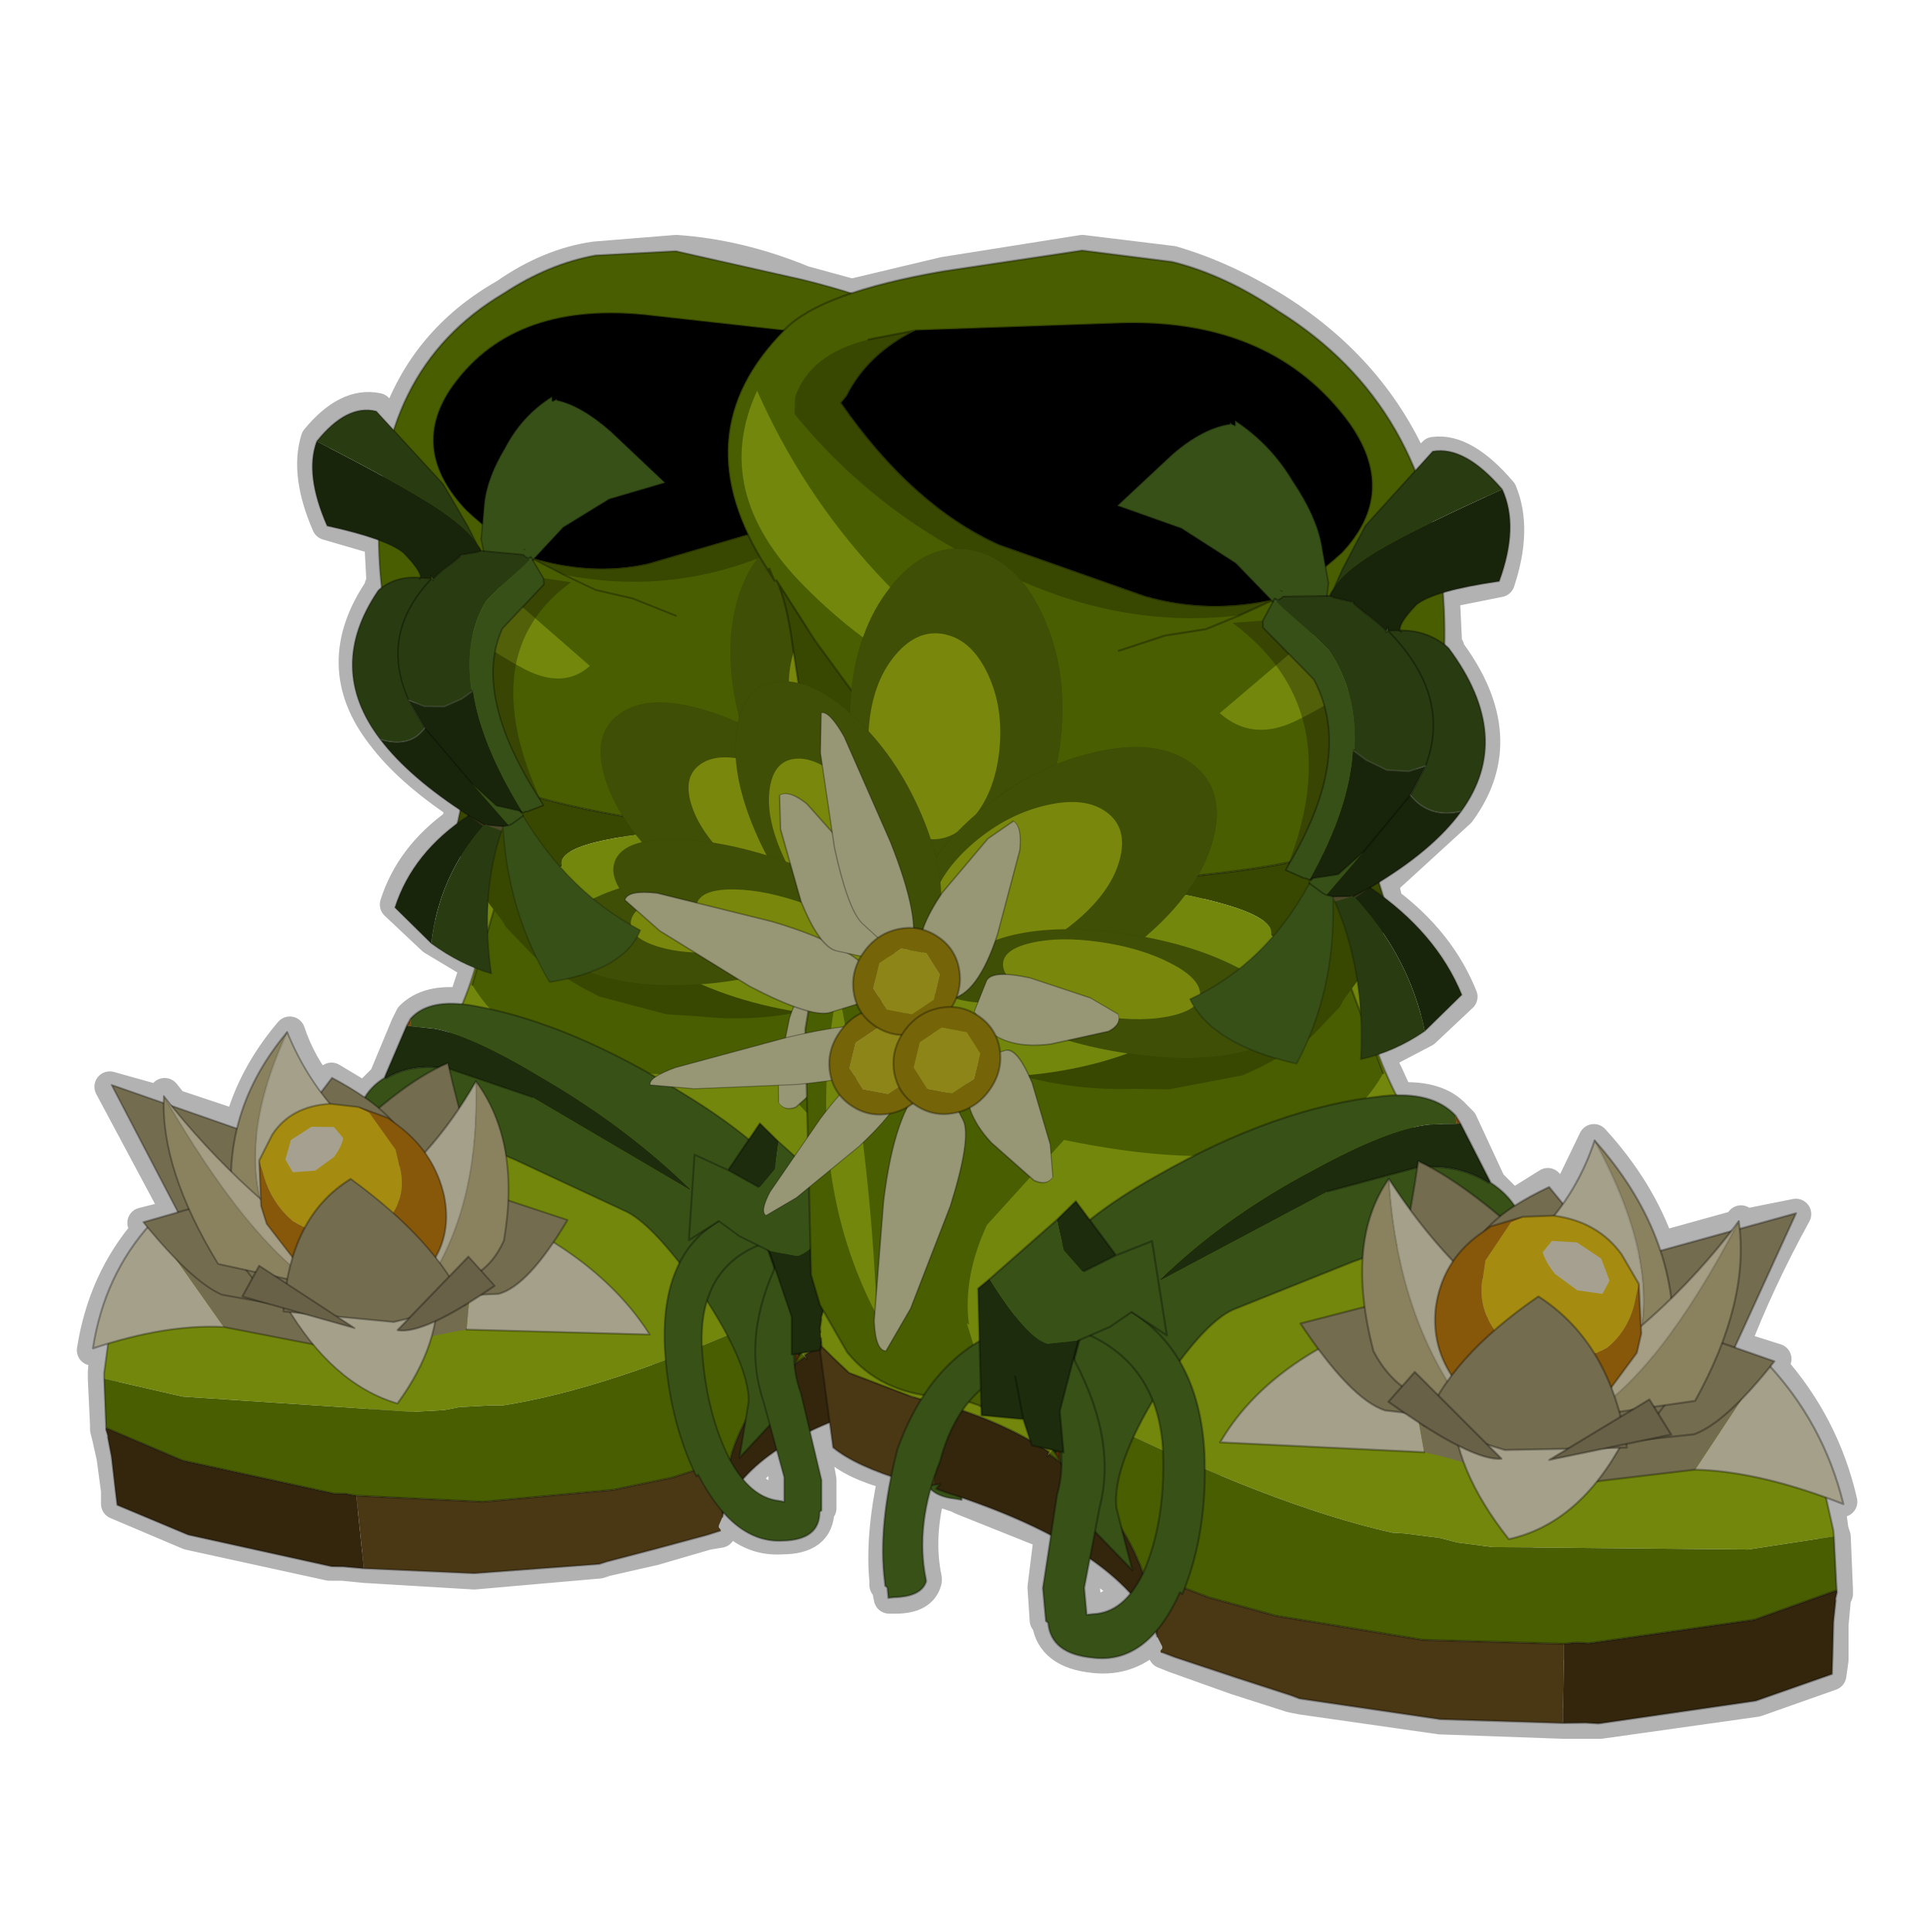 <?xml version="1.0" encoding="UTF-8" standalone="no"?>
<svg xmlns:xlink="http://www.w3.org/1999/xlink" height="440.0px" width="440.0px" xmlns="http://www.w3.org/2000/svg">
  <g transform="matrix(10.0, 0.0, 0.0, 10.0, 0.0, 0.0)">
    <use height="44.0" transform="matrix(1.0, 0.0, 0.0, 1.0, 0.0, 0.0)" width="44.0" xlink:href="#shape0"/>
    <use height="36.7" transform="matrix(0.851, 0.154, 0.0, 0.856, 2.116, 3.274)" width="28.6" xlink:href="#sprite0"/>
    <use height="36.7" transform="matrix(-0.935, 0.098, 0.086, 0.94, 39.226, 4.128)" width="28.6" xlink:href="#sprite0"/>
  </g>
  <defs>
    <g id="shape0" transform="matrix(1.0, 0.0, 0.0, 1.0, 0.0, 0.0)">
      <path d="M44.0 44.0 L0.0 44.0 0.0 0.0 44.0 0.0 44.0 44.0" fill="#43adca" fill-opacity="0.0" fill-rule="evenodd" stroke="none"/>
      <path d="M9.0 9.7 L10.1 11.0 10.35 11.35 10.65 11.9 10.85 12.3 10.9 12.4 11.0 12.5 10.95 12.25 11.0 11.95 10.65 11.6 Q9.35 10.25 10.25 8.9 11.6 6.85 14.65 7.15 L18.05 7.4 Q18.5 7.0 19.4 6.7 L18.3 6.4 Q16.85 5.8 15.4 5.7 L13.55 5.85 Q12.5 6.0 11.5 6.7 9.65 7.75 9.0 9.7 L8.6 9.3 Q7.9 9.15 7.2 10.0 6.95 10.8 7.45 11.95 L8.65 12.3 9.2 12.6 9.6 13.1 9.8 13.15 9.85 13.15 10.25 12.8 10.45 12.6 10.5 12.6 10.9 12.5 11.0 12.5 11.9 12.6 11.95 12.6 12.0 12.65 12.05 12.65 12.1 12.65 12.15 12.7 12.85 11.95 Q13.35 11.55 13.9 11.3 L15.2 10.95 13.95 9.75 Q13.25 9.2 12.65 9.05 L12.6 9.1 12.6 9.0 Q11.9 9.4 11.5 10.1 L11.0 11.4 11.0 11.95 M25.45 14.85 L26.55 14.5 27.4 14.3 28.2 14.0 28.95 13.7 26.05 13.6 22.7 12.35 Q21.55 11.85 20.5 10.8 L19.95 10.25 19.1 9.2 19.25 9.0 19.85 8.25 20.15 7.95 Q20.4 7.7 20.8 7.5 L19.75 7.8 19.45 7.75 18.95 7.6 18.05 7.4 M19.4 6.7 L21.5 6.2 24.65 5.7 26.7 5.95 Q27.9 6.3 29.1 7.05 31.3 8.45 32.25 10.7 L32.65 10.3 Q33.35 10.2 34.2 11.2 34.55 12.05 34.15 13.25 L32.9 13.5 32.9 13.65 32.95 14.7 33.0 14.75 33.0 14.8 Q34.5 16.8 33.25 18.5 L31.5 20.1 31.6 20.55 Q32.8 21.45 33.3 22.7 L32.45 23.5 31.4 24.05 31.6 24.45 31.85 25.0 Q32.75 24.95 33.15 25.4 L33.3 25.55 33.95 26.95 34.45 27.45 35.25 26.95 35.6 27.4 36.3 25.95 Q37.35 27.1 37.8 28.4 L39.6 27.9 39.65 27.8 39.65 27.9 40.9 27.65 Q40.05 29.2 39.5 30.65 L40.45 30.95 40.35 31.1 Q41.55 32.45 41.95 34.2 L41.65 34.1 41.75 34.85 41.8 35.0 41.85 36.2 41.85 36.25 41.85 36.3 41.8 36.4 41.8 36.45 41.75 37.0 41.75 37.8 41.7 38.15 40.0 38.75 36.45 39.25 36.4 39.25 36.1 39.25 35.6 39.25 32.8 39.15 29.65 38.7 29.4 38.65 28.15 38.25 26.75 37.75 26.5 37.65 M20.8 7.5 L25.55 7.35 Q29.0 7.35 30.7 9.7 31.85 11.25 30.5 12.6 L30.2 12.9 30.25 13.3 30.25 13.55 30.3 13.55 30.35 13.5 30.35 13.45 30.45 13.3 30.6 13.0 30.85 12.4 31.1 12.0 32.25 10.7 M28.0 9.65 L28.05 9.65 28.0 9.6 28.0 9.65 Q27.4 9.75 26.7 10.35 L25.45 11.55 26.95 12.05 28.1 12.85 28.95 13.7 29.0 13.75 29.05 13.65 29.1 13.7 29.15 13.65 29.25 13.65 30.25 13.55 M30.2 12.9 L30.1 12.4 Q30.0 11.8 29.5 10.95 28.9 10.1 28.1 9.6 L28.1 9.7 28.05 9.65 M39.65 27.8 L39.6 27.9 38.2 30.2 38.2 30.25 37.85 30.7 37.7 30.9 36.8 31.8 36.95 32.35 37.6 31.85 37.9 32.4 38.65 31.9 39.05 31.2 39.3 30.55 Q39.8 29.1 39.65 27.9 M37.9 32.4 L38.05 32.7 37.95 32.75 38.55 32.65 39.65 31.85 39.9 31.6 40.35 31.1 M39.5 30.65 L39.3 30.55 M36.3 25.95 Q37.1 27.35 37.35 28.55 L37.45 30.15 38.15 29.55 37.8 28.4 M37.4 30.35 L37.45 30.2 37.35 29.25 36.95 28.55 Q36.4 27.8 35.4 27.65 L34.7 27.7 33.95 27.9 33.85 28.0 33.65 28.15 33.1 28.7 32.7 29.75 Q32.6 30.55 33.1 31.3 L34.1 30.3 35.0 29.55 36.3 30.8 36.75 31.7 37.3 30.8 37.4 30.35 M37.45 30.2 L37.45 30.15 M37.95 32.75 L36.85 33.1 36.45 33.7 38.55 33.45 Q39.95 33.45 41.65 34.1 M38.15 29.55 L39.6 27.9 M32.4 33.05 L27.8 32.8 Q28.5 31.55 30.0 30.7 L29.6 30.15 31.1 29.75 31.05 28.7 30.85 28.75 28.1 29.85 Q27.6 30.05 26.9 31.0 27.4 31.85 27.45 33.1 L27.45 33.5 Q27.45 35.0 27.0 36.2 L27.55 36.4 28.8 36.75 29.05 36.8 32.4 37.35 35.65 37.45 35.9 37.4 36.2 37.45 40.0 36.9 41.85 36.25 M32.9 13.5 L32.25 13.8 Q31.9 14.2 31.9 14.4 32.45 14.4 32.95 14.7 M30.85 17.1 L31.2 17.35 31.6 17.55 32.1 17.6 32.25 17.6 32.45 17.45 32.65 16.65 Q32.7 15.5 31.65 14.4 L31.6 14.4 31.1 13.95 30.85 13.75 30.85 13.7 30.8 13.7 30.4 13.6 30.3 13.6 30.3 13.55 M15.4 14.0 L14.4 13.65 13.55 13.4 12.85 13.0 12.25 12.75 12.35 13.1 12.4 13.25 11.85 13.8 11.45 14.3 11.25 14.85 Q11.0 16.15 12.35 18.15 L14.2 18.55 13.8 17.8 Q13.45 16.75 14.1 16.25 L16.1 16.2 16.85 16.5 16.85 16.4 16.75 15.9 Q16.45 14.5 16.9 13.4 L17.3 12.7 17.55 12.45 Q17.85 12.2 18.2 12.15 L18.55 12.15 Q19.15 12.2 19.8 12.85 L19.9 12.95 20.1 13.15 20.25 13.4 20.3 13.35 20.35 13.25 Q20.95 12.55 21.65 12.5 L22.15 12.5 Q22.8 12.7 23.35 13.3 L23.8 14.0 Q24.35 15.25 24.2 16.75 L24.1 17.4 24.9 17.15 Q26.4 16.8 27.15 17.4 27.95 18.0 27.7 19.15 L27.4 19.9 29.45 19.65 Q30.65 17.55 30.2 16.1 L29.95 15.55 29.45 14.9 28.8 14.3 28.75 14.15 Q28.8 13.85 29.0 13.75 M31.9 14.4 L31.65 14.4 31.65 14.35 31.6 14.4 M29.45 19.65 L29.35 19.75 29.3 19.75 29.25 19.85 29.7 20.05 29.75 20.0 29.75 20.05 29.8 20.05 29.9 20.05 29.95 20.05 30.5 19.95 31.05 19.4 31.15 19.35 32.1 18.1 32.45 17.45 M27.4 19.9 L27.05 20.4 26.15 21.35 28.2 22.0 28.3 22.05 29.0 21.3 29.8 20.1 29.9 20.1 29.9 20.05 M26.15 21.35 L25.6 21.25 24.45 21.15 24.4 21.15 23.0 21.3 22.7 21.4 22.1 22.45 22.35 22.7 22.5 22.35 22.9 22.25 23.45 22.3 24.85 22.7 25.45 23.1 25.5 23.15 25.25 23.5 24.45 23.75 24.6 23.75 25.7 23.95 25.85 24.0 28.3 23.95 28.45 23.9 27.15 22.95 27.05 22.8 27.35 22.65 28.3 22.05 M31.5 20.1 L31.2 20.25 31.6 20.55 M31.4 24.05 L31.0 24.1 31.0 22.95 30.95 22.5 30.95 22.35 30.4 20.6 30.35 20.5 30.35 20.55 Q30.4 22.2 29.85 23.6 L29.55 24.25 29.1 24.15 28.45 23.9 M29.8 20.1 L30.15 20.4 30.2 20.45 30.35 20.5 30.65 20.5 30.75 20.45 31.2 20.25 M29.95 20.05 L29.9 20.1 M29.7 20.05 L29.75 20.05 M32.1 18.1 Q32.55 18.7 33.25 18.5 M12.15 12.7 L12.2 12.75 14.75 12.8 17.05 12.2 Q17.15 12.1 17.35 12.1 L17.65 11.95 18.65 11.45 19.4 10.85 M20.25 13.4 Q19.95 13.75 19.8 14.25 L19.4 15.75 19.4 16.3 19.45 16.35 19.8 16.7 20.1 17.05 20.65 17.85 21.0 18.6 21.2 19.1 21.35 19.6 21.5 19.35 22.3 18.55 22.7 18.25 22.8 18.15 23.35 17.8 Q23.7 17.55 24.1 17.4 M19.4 16.3 Q18.65 15.65 18.0 15.55 L17.7 15.55 Q17.05 15.65 16.85 16.4 M16.85 16.5 L16.8 16.65 16.8 17.25 Q16.8 18.05 17.2 19.0 L17.45 19.5 17.9 19.65 17.95 19.7 17.8 18.85 17.7 18.1 Q17.95 17.95 18.35 18.3 L19.0 19.0 18.75 17.5 18.7 17.1 18.75 16.25 19.25 16.75 20.35 19.15 20.7 20.25 21.25 20.7 21.45 20.3 21.45 20.15 21.4 19.8 21.35 19.6 M17.95 19.7 L18.2 20.5 18.25 20.6 18.65 21.35 19.0 21.65 19.3 21.75 19.5 21.7 Q19.25 21.35 19.3 20.95 L19.4 20.6 19.3 20.25 19.05 19.3 19.0 19.0 M17.1 22.5 L16.75 22.3 16.0 22.4 15.95 22.4 13.65 22.2 13.45 22.15 12.9 22.3 12.55 22.35 12.3 21.9 Q11.6 20.45 11.5 18.85 L11.45 18.8 11.45 18.9 Q11.15 19.65 11.15 20.6 L11.15 20.65 11.15 20.9 11.25 22.1 10.85 22.0 10.75 22.25 10.55 22.85 10.8 22.9 11.2 23.0 Q12.9 23.35 14.85 24.45 L14.95 24.5 15.0 24.45 15.35 24.3 17.85 23.7 18.0 23.1 18.05 23.05 18.05 23.0 18.1 22.95 17.1 22.5 M19.55 21.85 L19.45 22.15 19.45 22.6 19.55 22.9 19.65 23.05 19.8 23.3 19.85 23.35 19.95 23.4 20.55 23.6 20.6 23.5 20.65 23.5 20.7 23.4 20.75 23.35 Q20.9 23.1 21.2 23.05 L21.4 22.95 21.7 22.95 21.8 22.8 21.85 22.7 21.9 22.45 21.85 22.1 21.5 21.45 21.35 21.3 21.1 21.2 21.05 21.15 20.85 21.15 20.45 21.15 Q20.2 21.2 20.0 21.35 L19.8 21.5 19.65 21.7 19.65 21.75 19.6 21.8 19.55 21.85 M18.1 22.95 L18.7 23.1 18.6 22.55 Q18.65 22.1 18.95 21.9 L19.3 21.75 M17.45 19.5 L16.3 19.25 15.45 19.15 14.7 19.25 Q14.15 19.35 14.05 19.7 13.95 19.95 14.15 20.25 L14.3 20.45 14.95 20.4 15.95 20.6 17.6 21.0 18.65 21.35 M21.25 20.7 L21.5 21.45 M19.4 20.6 L19.65 20.3 20.45 20.15 20.7 20.25 M20.55 23.6 L20.4 23.95 20.4 24.1 20.4 24.4 20.5 24.7 20.55 24.8 20.75 25.1 20.8 25.15 20.9 25.2 21.8 25.35 21.9 25.35 22.1 25.25 22.6 24.8 Q22.9 24.4 22.8 23.95 L22.8 23.9 22.75 23.65 22.3 23.1 22.2 23.05 22.1 23.0 21.7 22.95 M22.2 23.05 L22.25 22.9 22.1 22.85 22.1 23.0 M22.1 22.45 L22.0 22.6 22.1 22.85 M21.9 22.45 L22.0 22.6 M19.5 21.7 L19.65 21.75 M21.45 20.3 Q22.0 19.45 22.45 19.1 L22.9 18.8 23.05 18.65 23.1 18.7 23.2 19.35 22.75 21.25 22.7 21.4 M22.25 22.9 L22.35 22.7 M24.45 23.75 L24.4 23.75 24.6 23.75 M24.4 23.75 L23.95 23.8 22.75 23.65 M22.8 23.95 L22.9 23.9 Q23.15 23.85 23.45 24.5 L23.45 24.55 23.5 24.65 23.9 26.05 23.95 26.25 23.95 26.8 23.55 26.9 23.4 26.8 22.6 26.0 22.1 25.25 M24.7 28.95 L25.4 28.6 24.85 27.8 24.5 27.35 24.1 27.8 22.25 29.35 22.3 30.55 22.4 31.65 22.4 32.05 22.4 32.25 23.3 32.3 23.25 31.95 23.25 31.9 23.15 31.35 M22.9 27.5 L22.75 28.15 22.75 28.25 22.75 28.45 M22.25 29.35 L22.3 29.05 22.75 28.25 M23.3 32.3 L23.5 32.85 23.5 32.95 23.75 33.0 23.95 33.05 24.1 33.05 24.2 33.05 24.15 32.1 24.45 30.95 24.55 30.5 24.65 30.5 24.8 30.45 25.25 30.25 25.8 29.9 25.85 29.95 26.6 30.4 26.25 28.25 25.4 28.6 M24.85 27.8 L26.35 26.8 27.25 26.35 Q29.25 25.35 31.1 25.05 L31.5 25.0 31.85 25.0 M19.65 23.05 Q19.45 23.1 19.35 23.25 L19.25 23.3 19.2 23.4 19.1 23.5 19.05 23.6 Q18.8 23.95 18.9 24.4 L18.95 24.6 19.15 24.95 19.4 25.2 20.25 25.35 20.3 25.35 20.7 25.2 20.8 25.15 M20.25 25.35 L19.9 25.8 19.9 25.85 20.25 26.65 Q20.4 25.75 20.7 25.2 M19.9 25.8 L19.65 26.05 19.55 26.1 18.95 26.65 18.7 26.85 19.25 27.3 19.5 27.55 19.55 28.65 19.95 28.9 19.95 28.95 20.1 27.4 20.25 26.65 M21.9 25.35 L21.95 25.55 Q22.1 25.95 21.7 27.5 L21.6 27.75 21.7 28.4 Q21.7 29.05 21.5 29.0 L21.3 28.7 20.8 29.8 21.45 31.0 21.5 31.2 22.15 30.65 22.3 30.55 M17.85 23.7 L17.9 23.65 18.9 23.45 18.85 23.4 18.7 23.1 M18.95 24.6 L18.85 24.6 18.8 24.6 18.35 25.0 18.35 25.3 18.35 25.95 18.7 25.45 18.85 25.3 19.15 24.95 M19.05 23.6 L18.9 23.45 M18.35 25.0 L18.2 25.15 18.15 25.15 17.75 25.05 17.75 24.7 15.8 24.8 15.35 24.75 15.6 24.9 17.05 25.95 17.3 25.55 18.1 26.3 18.35 25.95 M18.8 24.6 L18.1 24.65 17.75 24.7 M18.7 26.85 L18.15 27.25 17.45 27.65 Q17.3 27.55 17.55 27.1 L18.1 26.3 M17.3 28.35 Q16.4 28.7 16.1 29.6 L16.6 30.4 17.05 31.9 17.05 32.3 16.95 32.7 16.85 33.15 17.6 32.5 17.4 31.9 Q16.95 30.55 17.65 28.95 L17.45 28.45 17.3 28.35 16.4 27.8 16.05 28.0 Q15.7 28.3 15.5 28.75 15.1 29.45 15.15 30.6 L15.2 31.0 Q15.3 32.35 15.8 33.5 L15.85 33.6 15.9 33.55 16.45 34.4 16.5 34.45 Q17.05 35.1 17.8 35.05 18.65 35.05 18.65 34.4 L18.7 34.35 18.7 33.7 18.5 32.6 18.25 31.75 18.1 31.15 18.1 30.85 18.05 30.85 18.05 30.0 17.7 28.9 17.65 28.95 M17.7 28.9 L17.55 28.5 17.45 28.45 M21.6 27.75 L21.3 28.7 M20.8 29.8 L20.75 29.85 20.35 30.6 20.6 31.2 20.85 31.75 20.9 31.9 20.95 32.0 21.5 31.2 M20.35 30.6 L20.2 30.8 Q19.95 30.75 19.9 30.1 L19.9 29.95 19.65 29.65 19.65 30.2 18.9 30.2 19.1 30.5 19.3 30.8 Q19.85 31.5 20.7 31.7 L20.8 31.75 20.85 31.75 20.8 31.75 M20.9 31.9 L20.7 31.85 20.6 31.85 20.55 31.9 18.95 32.4 19.0 32.95 Q19.4 33.35 20.35 33.6 L20.45 33.0 20.95 32.0 M20.7 31.7 L20.65 31.7 20.7 31.8 20.6 31.85 19.35 31.3 19.0 30.95 18.7 30.7 18.65 30.75 18.55 30.8 18.35 30.9 18.1 31.1 18.1 31.15 M23.5 32.85 L21.95 32.15 21.85 32.3 21.95 33.8 21.95 33.9 21.9 33.95 21.9 34.15 23.9 34.95 24.1 34.05 24.2 33.5 24.15 33.3 23.9 33.1 23.75 33.0 M19.1 30.5 L18.7 30.7 18.7 30.8 18.95 32.4 18.5 32.6 M18.9 30.2 L18.8 30.2 18.7 30.7 M18.8 30.2 L18.9 29.35 M18.55 30.8 L18.3 30.85 18.25 30.85 18.2 30.85 18.1 31.0 18.1 31.1 M18.25 30.85 L18.2 30.85 18.1 30.85 18.1 31.0 M17.75 33.0 Q17.25 33.3 16.95 33.7 17.3 34.1 17.75 34.15 L17.85 34.15 17.85 33.6 17.75 33.0 17.6 32.5 M21.85 32.3 Q21.55 32.7 21.4 33.25 L21.2 33.9 21.8 34.1 21.9 34.15 M24.8 30.45 Q25.85 30.9 26.25 31.9 L26.5 33.05 26.5 33.1 Q26.55 34.7 26.05 35.85 L25.75 36.3 24.9 36.75 24.75 36.75 24.7 36.15 24.8 35.5 24.9 34.95 25.05 34.35 Q25.4 32.85 24.5 31.0 L24.45 30.95 M26.9 31.0 L25.85 29.95 M22.4 31.65 L22.15 31.9 22.3 32.0 22.4 32.05 M24.15 33.3 L24.0 33.1 23.95 33.05 M24.15 33.3 L24.1 33.05 M24.2 33.05 L24.2 33.5 M26.05 35.85 L25.95 35.7 25.9 35.55 25.85 35.4 25.55 34.85 25.7 35.2 25.8 35.8 24.9 34.95 M26.25 31.9 L25.85 32.75 Q25.4 33.7 25.45 34.3 L25.55 34.85 M24.65 30.5 L24.5 31.0 M19.55 28.65 L19.65 29.65 M22.15 31.9 L21.95 32.15 M19.9 29.95 L19.95 28.95 M33.95 26.95 L33.9 26.95 Q33.35 26.6 32.7 26.55 L32.6 26.55 34.15 27.65 34.45 27.45 M31.05 28.7 Q31.1 27.6 31.65 26.85 L32.1 27.5 32.3 26.55 32.25 26.55 31.15 26.9 30.25 27.15 M32.6 26.55 L32.3 26.4 32.3 26.55 M32.1 27.5 L32.55 28.1 33.1 28.7 M33.85 28.0 L33.9 27.9 34.15 27.65 M35.4 27.65 L35.6 27.4 M31.1 29.75 L31.3 30.8 32.0 31.55 32.25 31.25 32.75 31.85 33.0 31.45 Q32.2 30.15 31.9 28.55 L31.85 28.35 31.65 26.85 M30.0 30.7 Q30.9 31.9 31.55 32.1 L32.0 32.25 31.6 31.95 32.0 31.55 M36.8 31.8 L36.75 31.7 M32.75 31.85 L32.9 32.0 33.85 32.9 34.3 33.0 35.6 33.15 36.8 32.45 36.95 32.35 M33.1 31.3 L33.0 31.45 M36.45 33.7 Q35.6 34.8 34.3 35.05 L33.35 33.3 33.25 32.95 32.3 32.4 32.0 32.25 M33.85 32.9 L34.2 33.2 33.25 32.95 M35.6 33.15 L35.3 33.25 36.85 33.1 M12.25 12.75 L12.2 12.75 M9.85 13.15 L9.8 13.2 Q8.95 14.15 9.15 15.25 L9.35 15.9 9.5 16.0 9.7 16.05 10.1 16.0 10.5 15.85 10.75 15.7 M10.85 22.0 L9.85 21.4 9.0 20.6 Q9.35 19.5 10.4 18.75 L10.5 18.35 Q9.3 17.55 8.7 16.75 7.45 15.15 8.65 13.4 L8.65 13.35 8.7 13.35 8.65 12.4 8.65 12.3 M8.7 13.35 L9.6 13.1 M8.7 16.75 Q9.3 17.0 9.7 16.5 L9.35 15.9 M11.8 18.4 L11.85 18.45 11.85 18.4 11.8 18.4 11.35 18.3 10.75 17.8 10.7 17.75 9.7 16.5 M11.45 18.8 L11.3 18.8 11.15 18.75 10.7 18.5 10.4 18.75 M11.45 18.8 L11.6 18.75 11.65 18.7 11.9 18.5 11.85 18.45 M10.5 18.35 L10.7 18.5 M14.7 19.25 L14.5 19.0 14.2 18.55 M12.35 18.15 L12.35 18.2 12.35 18.25 12.4 18.3 11.9 18.5 12.8 19.7 13.6 20.45 14.15 20.25 M13.45 22.15 L14.5 21.3 14.6 21.1 14.35 21.0 13.6 20.45 M16.75 22.3 L15.65 21.65 15.05 21.2 14.5 20.75 14.2 20.55 14.3 20.45 M6.6 23.5 Q5.75 24.5 5.45 25.65 L5.25 26.6 5.95 27.25 5.9 25.85 Q6.0 24.75 6.6 23.5 6.85 24.25 7.35 24.85 L7.55 24.55 8.3 25.0 8.75 24.55 9.25 23.35 9.35 23.15 Q9.75 22.75 10.55 22.85 M16.4 34.9 L16.1 34.95 14.9 35.3 13.8 35.55 13.65 35.6 10.8 35.85 8.3 35.7 7.8 35.65 7.55 35.65 7.5 35.65 4.3 34.95 2.65 34.25 2.65 33.95 2.55 33.2 2.45 32.75 2.4 32.55 2.4 32.5 2.4 32.45 2.35 31.4 2.35 31.25 2.4 30.65 2.1 30.75 Q2.35 29.15 3.35 28.0 L3.25 27.85 4.05 27.65 2.5 24.75 3.75 25.1 3.75 24.9 3.95 25.15 5.45 25.65 M3.75 24.9 L3.9 25.15 5.25 27.2 5.6 27.7 5.8 27.95 6.65 28.8 6.65 28.7 6.1 27.85 6.0 27.55 5.95 27.4 5.95 27.25 5.95 26.4 6.2 25.8 Q6.65 25.15 7.55 25.15 L7.35 24.85 M4.05 27.65 L4.35 27.55 Q3.75 26.2 3.75 25.1 M2.4 30.65 L5.1 30.25 7.15 30.6 6.65 30.0 5.95 29.7 5.05 29.5 Q4.6 29.35 4.0 28.7 L3.75 28.45 3.35 28.0 M4.35 27.55 L4.6 28.05 5.0 28.75 5.75 29.25 5.9 28.8 6.55 29.3 6.65 28.8 M5.25 26.6 L3.95 25.15 M5.95 29.7 L5.6 29.55 5.75 29.25 M6.55 29.3 L6.7 29.4 7.8 30.1 8.95 30.05 9.45 30.0 10.2 29.25 10.3 29.15 10.05 28.75 9.95 28.6 8.95 27.6 8.05 26.85 Q7.35 27.25 7.0 27.95 L6.65 28.7 M15.8 33.5 L15.3 33.6 14.2 33.9 14.0 33.9 11.0 34.15 8.1 34.05 7.85 34.0 7.6 34.0 4.15 33.25 2.4 32.5 M15.35 24.75 L14.8 24.7 14.95 24.5 M12.95 27.85 L11.65 27.4 11.55 28.25 11.0 28.95 11.25 29.25 10.8 29.6 11.35 29.5 12.65 28.35 12.95 27.85 M16.05 28.0 L15.7 28.2 15.8 26.3 16.6 26.65 17.05 25.95 M12.1 24.95 L11.3 24.7 10.25 24.35 10.45 25.3 10.9 24.6 Q11.45 25.35 11.6 26.35 L11.75 26.4 14.3 27.6 15.5 28.75 M8.75 24.55 L8.8 24.55 9.9 24.3 10.05 24.35 10.2 24.25 10.25 24.35 M10.45 25.3 L10.15 25.7 9.7 26.25 10.1 27.2 Q10.35 28.0 9.95 28.6 M10.05 28.75 L10.8 26.4 10.85 26.0 10.9 24.6 M7.55 25.15 L8.2 25.15 8.25 25.15 8.7 25.35 8.6 25.25 8.3 25.0 M8.7 25.35 L8.9 25.45 9.15 25.65 9.25 25.75 9.7 26.25 M11.65 27.4 L11.6 26.35 M11.0 28.95 L10.7 28.6 10.3 29.15 M10.05 24.35 Q9.4 24.6 8.6 25.25 M7.15 30.6 Q8.0 31.6 9.1 32.0 L9.85 30.45 9.95 30.05 9.1 30.25 9.45 30.0 M10.8 29.6 L10.7 29.65 10.6 29.7 10.55 29.75 9.95 30.05 M10.55 29.75 L10.6 29.7 M7.8 30.1 L8.1 30.25 6.65 30.0 M16.1 29.6 L16.0 30.65 Q16.1 32.15 16.65 33.25 L16.65 33.1 16.7 32.95 16.75 32.85 17.05 32.3 M16.65 33.25 L16.95 33.7 M16.5 34.45 L16.45 34.55 16.45 34.4 M12.65 28.35 Q14.05 29.25 14.75 30.4 L10.65 30.3 M23.9 34.95 L23.75 36.15 23.8 36.9 23.85 36.95 Q23.95 37.65 24.9 37.75 25.75 37.85 26.35 37.2 L26.4 37.15 26.9 36.3 26.95 36.3 27.0 36.2 M24.8 35.5 L25.75 36.3 M26.35 37.2 L26.35 37.3 26.4 37.15 M21.2 33.9 Q20.9 35.0 21.1 35.95 L21.1 36.0 Q21.0 36.4 20.4 36.4 L20.25 36.4 20.2 36.15 20.15 36.1 20.15 36.0 Q20.05 35.0 20.35 33.6 M17.25 27.0 L16.6 26.65" fill="none" stroke="#000000" stroke-linecap="round" stroke-linejoin="round" stroke-opacity="0.302" stroke-width="0.7"/>
    </g>
    <g id="sprite0" transform="matrix(1.0, 0.0, 0.0, 1.0, 13.9, 25.7)">
      <use height="36.7" transform="matrix(1.0, 0.0, 0.0, 1.0, -13.6, -25.7)" width="24.3" xlink:href="#shape1"/>
      <use height="108.05" transform="matrix(0.067, 0.019, -0.042, 0.062, 4.729, -19.109)" width="98.65" xlink:href="#shape2"/>
      <use height="108.05" transform="matrix(0.079, -0.017, -2.0E-4, 0.062, -0.308, -13.226)" width="98.65" xlink:href="#shape2"/>
      <use height="108.05" transform="matrix(0.037, 0.035, -0.055, 0.041, 9.991, -16.471)" width="98.65" xlink:href="#shape2"/>
      <use height="108.05" transform="matrix(0.036, -0.044, 0.045, 0.019, -1.947, -6.557)" width="98.65" xlink:href="#shape2"/>
      <use height="108.05" transform="matrix(-0.023, 0.049, -0.055, -0.006, 14.71, -12.44)" width="98.65" xlink:href="#shape2"/>
      <use height="2.4" transform="matrix(0.151, -0.226, -0.502, -0.583, 4.877, -2.997)" width="12.2" xlink:href="#shape3"/>
      <use height="2.4" transform="matrix(-0.528, -0.055, -0.034, 0.515, 13.991, -7.148)" width="12.2" xlink:href="#shape3"/>
      <use height="2.4" transform="matrix(-0.496, 0.222, 0.323, 0.657, 13.89, -11.769)" width="12.2" xlink:href="#shape3"/>
      <use height="2.4" transform="matrix(-0.283, -0.29, -0.372, 0.353, 11.772, -3.586)" width="12.2" xlink:href="#shape3"/>
      <use height="2.4" transform="matrix(-0.196, 0.338, 0.72, 0.269, 9.591, -13.566)" width="12.2" xlink:href="#shape3"/>
      <use height="2.4" transform="matrix(-0.134, -0.534, -0.707, 0.145, 9.46, 0.142)" width="12.2" xlink:href="#shape3"/>
      <use height="2.4" transform="matrix(-0.133, 0.501, 0.611, -0.021, 8.496, -15.196)" width="12.2" xlink:href="#shape3"/>
      <use height="2.4" transform="matrix(0.279, -0.011, 0.15, -0.73, 2.39, -6.612)" width="12.2" xlink:href="#shape3"/>
      <use height="2.4" transform="matrix(0.169, 0.344, 0.546, -0.519, 4.151, -11.689)" width="12.2" xlink:href="#shape3"/>
      <use height="2.7" transform="matrix(-0.962, -0.1, -0.062, 0.946, 9.682, -7.842)" width="2.7" xlink:href="#shape4"/>
      <use height="2.7" transform="matrix(-0.962, -0.1, -0.062, 0.946, 8.932, -9.692)" width="2.7" xlink:href="#shape4"/>
      <use height="2.7" transform="matrix(-0.962, -0.1, -0.062, 0.946, 8.132, -7.692)" width="2.7" xlink:href="#shape4"/>
      <use height="9.35" transform="matrix(1.0, 0.0, 0.0, 1.0, -13.9, -3.0)" width="14.9" xlink:href="#shape5"/>
      <use height="18.95" transform="matrix(0.816, -0.072, 0.072, 0.816, -8.266, -20.596)" width="11.65" xlink:href="#sprite1"/>
    </g>
    <g id="shape1" transform="matrix(1.0, 0.0, 0.0, 1.0, 13.6, 25.7)">
      <path d="M10.4 -0.3 L10.4 -0.25 10.4 -0.3" fill="#998a75" fill-rule="evenodd" stroke="none"/>
      <path d="M8.0 3.6 L7.85 3.6 8.0 3.6" fill="#131313" fill-rule="evenodd" stroke="none"/>
      <path d="M8.05 3.6 L8.0 3.6 8.05 3.6" fill="#212121" fill-rule="evenodd" stroke="none"/>
      <path d="M-3.35 -7.35 L-3.3 -8.3 -1.15 -7.5 4.3 -8.55 Q5.65 -8.4 7.1 -7.15 L8.25 -5.95 7.4 -6.7 9.3 -4.8 9.45 -4.5 9.6 -4.25 9.95 -3.65 9.95 -3.5 Q9.9 -2.95 10.0 -2.35 L9.95 -1.65 10.0 -1.55 10.35 -0.7 10.35 -0.65 10.4 -0.45 10.4 -0.35 10.4 -0.3 10.4 -0.25 10.4 -0.2 10.4 -0.1 10.4 -0.05 10.4 0.0 10.15 0.3 9.8 0.7 8.4 1.4 7.7 1.7 7.7 1.65 Q6.2 2.25 5.15 3.1 L5.2 3.2 5.15 3.15 4.7 2.65 4.05 2.35 Q-0.1 4.95 -2.95 5.9 L-3.25 5.95 -4.1 6.15 -4.5 6.3 -5.35 6.5 -11.5 7.2 -13.6 7.1 -13.6 6.95 -13.35 5.05 Q-13.05 3.8 -10.4 2.4 -7.8 0.95 -7.4 1.2 -7.0 1.45 -5.15 -2.05 L-5.1 -2.1 -4.85 -2.6 -4.05 -4.5 Q-3.5 -5.85 -3.35 -7.35" fill="#72870b" fill-rule="evenodd" stroke="none"/>
      <path d="M-13.55 8.4 L-13.55 8.35 -13.6 7.1 -11.5 7.2 -5.35 6.5 -4.5 6.3 -4.1 6.15 -3.25 5.95 -2.95 5.9 Q-0.1 4.95 4.05 2.35 L4.7 2.65 5.15 3.15 Q3.85 4.25 3.3 5.75 L3.25 5.9 3.2 6.05 3.15 6.25 3.1 6.25 1.6 7.0 0.3 7.5 0.05 7.6 -3.45 8.55 -6.85 9.0 -7.15 9.0 -7.45 9.05 -11.5 8.9 -13.55 8.4" fill="#495e00" fill-rule="evenodd" stroke="none"/>
      <path d="M10.4 0.0 L10.45 0.1 10.35 2.45 Q9.85 2.95 8.65 3.45 L8.5 3.5 8.1 3.6 8.05 3.6 8.0 3.6 7.7 1.7 8.4 1.4 9.8 0.7 10.15 0.3 10.4 0.0 M2.95 7.8 L2.85 8.05 2.85 8.1 2.9 8.15 2.9 8.2 2.85 8.2 2.55 8.35 1.1 9.0 -0.15 9.55 -0.35 9.65 -3.7 10.5 -6.65 10.9 -6.85 9.0 -3.45 8.55 0.05 7.6 0.3 7.5 1.6 7.0 3.1 6.25 3.15 6.25 2.95 7.3 2.95 7.8" fill="#4a3814" fill-rule="evenodd" stroke="none"/>
      <path d="M7.85 3.6 L7.95 3.7 7.75 3.8 Q3.85 5.5 3.0 7.55 L2.95 7.8 2.95 7.3 3.15 6.25 3.2 6.05 3.25 5.9 3.3 5.75 Q3.85 4.25 5.15 3.15 L5.2 3.2 5.15 3.1 Q6.2 2.25 7.7 1.65 L7.7 1.7 8.0 3.6 7.85 3.6 M-6.65 10.9 L-7.2 10.95 -7.5 11.0 -7.55 11.0 -11.35 10.85 -13.25 10.4 -13.3 10.0 -13.4 9.15 -13.5 8.65 -13.5 8.6 -13.55 8.45 -13.55 8.4 -11.5 8.9 -7.45 9.05 -7.15 9.0 -6.85 9.0 -6.65 10.9" fill="#33260d" fill-rule="evenodd" stroke="none"/>
      <path d="M9.95 -3.65 L9.95 -3.85 9.95 -3.9 9.75 -6.8 Q9.4 -9.75 8.5 -11.6 L7.95 -12.7 M9.95 -3.65 L9.95 -3.5 Q9.9 -2.95 10.0 -2.35 L9.95 -1.65 10.0 -1.55 10.35 -0.7 10.35 -0.65 10.4 -0.45 10.4 -0.35 M10.4 -0.2 L10.4 -0.1 10.4 -0.05 10.4 0.0 10.45 0.1 10.35 2.45 Q9.85 2.95 8.65 3.45 L8.5 3.5 8.1 3.6 8.05 3.6 8.0 3.6 7.85 3.6 7.95 3.7 7.75 3.8 Q3.85 5.5 3.0 7.55 L2.95 7.8 2.95 7.3 3.15 6.25 3.2 6.05 3.25 5.9 3.3 5.75 Q3.85 4.25 5.15 3.15 L5.2 3.2 5.15 3.1 Q6.2 2.25 7.7 1.65 L7.7 1.7 8.4 1.4 9.8 0.7 10.15 0.3 10.4 0.0 M2.85 8.2 L2.55 8.35 1.1 9.0 -0.15 9.55 -0.35 9.65 -3.7 10.5 -6.65 10.9 -7.2 10.95 -7.5 11.0 -7.55 11.0 -11.35 10.85 -13.25 10.4 -13.3 10.0 -13.4 9.15 -13.5 8.65 -13.5 8.6 -13.55 8.45 -13.55 8.4 -13.55 8.35 -13.6 7.1 -13.6 6.95 -13.35 5.05 Q-13.05 3.8 -10.4 2.4 -7.8 0.95 -7.4 1.2 -7.0 1.45 -5.15 -2.05 L-5.1 -2.1 -4.85 -2.6 -4.05 -4.5 Q-3.5 -5.85 -3.35 -7.35 M8.0 3.6 L8.05 3.6 M7.85 3.6 L8.0 3.6 M3.15 6.25 L3.1 6.25 1.6 7.0 0.3 7.5 0.05 7.6 -3.45 8.55 -6.85 9.0 -7.15 9.0 -7.45 9.05 -11.5 8.9 -13.55 8.4" fill="none" stroke="#000000" stroke-linecap="round" stroke-linejoin="round" stroke-opacity="0.302" stroke-width="0.05"/>
      <path d="M2.5 -9.7 L2.85 -9.8 Q3.5 -9.9 4.0 -10.25 L5.05 -10.95 6.65 -12.15 Q7.7 -13.1 8.0 -12.75 L8.5 -11.9 8.75 -11.5 9.55 -9.75 9.65 -9.35 10.1 -7.65 10.5 -1.75 10.35 -1.0 9.8 0.2 Q9.1 1.25 7.7 1.5 L7.3 1.55 6.75 1.8 6.6 1.9 6.35 2.05 6.45 1.7 6.85 -0.2 6.8 -0.15 Q6.85 -1.3 6.15 -2.5 L4.1 -4.35 Q-1.9 -2.45 -3.75 -5.15 L-2.85 -8.4 -2.75 -8.8 -1.05 -8.9 1.1 -9.25 2.5 -9.65 2.5 -9.7" fill="#495e00" fill-rule="evenodd" stroke="none"/>
      <path d="M6.35 2.05 L6.6 1.9 6.75 1.8 7.3 1.55 7.7 1.5 Q9.1 1.25 9.8 0.2 L10.35 -1.0 10.5 -1.75 10.1 -7.65 9.65 -9.35 9.55 -9.75 8.75 -11.5 8.5 -11.9 8.0 -12.75 Q7.7 -13.1 6.65 -12.15 L5.05 -10.95 4.0 -10.25 Q3.5 -9.9 2.85 -9.8 L2.5 -9.7 M-2.75 -8.8 L-2.85 -8.4 -3.75 -5.15" fill="none" stroke="#000000" stroke-linecap="round" stroke-linejoin="round" stroke-opacity="0.302" stroke-width="0.05"/>
      <path d="M-1.35 -8.75 L-1.4 -8.7 -1.4 -8.75 -1.35 -8.75" fill="#27242f" fill-rule="evenodd" stroke="none"/>
      <path d="M9.8 -18.5 L9.85 -18.5 9.8 -18.5" fill="#292631" fill-rule="evenodd" stroke="none"/>
      <path d="M-3.75 -11.0 Q-6.15 -12.35 -6.25 -16.4 -6.35 -21.05 -2.9 -23.7 -1.7 -24.7 -0.45 -25.15 L1.7 -25.65 5.1 -25.5 Q8.1 -25.3 9.05 -24.5 11.8 -22.25 10.0 -18.8 L9.95 -18.8 9.85 -18.5 9.8 -18.5 9.0 -16.95 6.85 -13.35 4.5 -11.4 3.35 -10.9 2.05 -10.4 Q-3.15 -10.2 -3.75 -11.0" fill="#495e00" fill-rule="evenodd" stroke="none"/>
      <path d="M-3.75 -11.0 Q-3.15 -10.2 2.05 -10.4 L2.55 -10.45 Q-1.55 -9.45 -1.35 -8.75 L-1.4 -8.75 -1.4 -8.7 -0.85 -7.9 -0.15 -7.35 0.0 -7.25 0.4 -7.05 1.35 -6.6 Q2.95 -5.95 5.0 -6.0 3.7 -5.5 2.3 -5.4 L1.45 -5.3 -0.35 -5.45 -0.8 -5.6 -1.65 -5.95 -1.95 -6.1 -2.15 -6.25 -2.85 -6.85 -2.95 -7.0 -3.35 -7.45 Q-4.15 -8.4 -4.2 -9.1 L-3.95 -10.3 -3.75 -11.0 M6.85 -13.35 L9.0 -16.95 9.8 -18.5 Q9.6 -18.0 9.55 -16.8 L9.45 -15.15 9.55 -14.25 8.7 -14.4 Q7.85 -14.1 7.15 -13.5 L6.7 -13.1 6.85 -13.35" fill="#394800" fill-rule="evenodd" stroke="none"/>
      <path d="M2.05 -10.4 L3.35 -10.9 4.5 -11.4 6.85 -13.35 6.7 -13.1 7.15 -13.5 Q7.85 -14.1 8.7 -14.4 L9.55 -14.25 9.7 -13.25 9.7 -12.9 9.4 -10.3 9.3 -9.8 8.95 -8.9 8.65 -8.45 7.15 -7.15 7.0 -7.05 6.9 -6.95 Q6.0 -6.4 5.0 -6.0 2.95 -5.95 1.35 -6.6 L0.4 -7.05 0.0 -7.25 -0.15 -7.35 -0.85 -7.9 -1.4 -8.7 -1.35 -8.75 Q-1.55 -9.45 2.55 -10.45 L2.05 -10.4" fill="#72870b" fill-rule="evenodd" stroke="none"/>
      <path d="M10.0 -18.8 Q11.8 -22.25 9.05 -24.5 8.1 -25.3 5.1 -25.5 L1.7 -25.65 -0.45 -25.15 Q-1.7 -24.7 -2.9 -23.7 -6.35 -21.05 -6.25 -16.4 -6.15 -12.35 -3.75 -11.0 -3.15 -10.2 2.05 -10.4 L2.55 -10.45 M6.85 -13.35 L9.0 -16.95 9.8 -18.5 Q9.6 -18.0 9.55 -16.8 L9.45 -15.15 9.55 -14.25 9.7 -13.25 9.7 -12.9 9.4 -10.3 9.3 -9.8 8.95 -8.9 M9.85 -18.5 L9.95 -18.8 M10.0 -18.8 L9.85 -18.5 9.8 -18.5 M-3.35 -7.45 Q-4.15 -8.4 -4.2 -9.1 L-3.95 -10.3 -3.75 -11.0 M6.7 -13.1 L6.85 -13.35" fill="none" stroke="#000000" stroke-linecap="round" stroke-linejoin="round" stroke-opacity="0.302" stroke-width="0.05"/>
      <path d="M5.9 -24.15 Q7.1 -23.7 7.7 -22.75 L7.85 -22.6 Q6.35 -19.95 4.35 -18.8 L0.95 -17.2 Q-0.55 -16.6 -2.2 -16.8 -3.1 -17.15 -3.9 -17.75 -5.4 -19.05 -4.35 -20.85 -2.75 -23.5 0.85 -23.8 L5.9 -24.15" fill="#000000" fill-rule="evenodd" stroke="none"/>
      <path d="M7.05 -24.05 Q8.5 -23.85 8.95 -22.85 L9.0 -22.45 Q7.1 -19.6 3.95 -17.9 1.4 -16.45 -1.3 -16.5 L-2.2 -16.8 Q-0.55 -16.6 0.95 -17.2 L4.35 -18.8 Q6.35 -19.95 7.85 -22.6 L7.7 -22.75 Q7.1 -23.7 5.9 -24.15 L7.05 -24.05" fill="#394800" fill-rule="evenodd" stroke="none"/>
      <path d="M7.05 -24.05 L5.9 -24.15 Q7.1 -23.7 7.7 -22.75 L7.85 -22.6 Q6.35 -19.95 4.35 -18.8 L0.95 -17.2 Q-0.55 -16.6 -2.2 -16.8 L-1.3 -16.5 -0.45 -16.25 0.55 -16.2 1.7 -15.95 M5.9 -24.15 L0.85 -23.8 Q-2.75 -23.5 -4.35 -20.85 -5.4 -19.05 -3.9 -17.75 -3.1 -17.15 -2.2 -16.8" fill="none" stroke="#000000" stroke-linecap="round" stroke-linejoin="round" stroke-opacity="0.302" stroke-width="0.05"/>
      <path d="M9.0 -0.65 Q8.8 -4.6 9.2 -8.4 L9.3 -8.3 Q10.45 -4.1 9.0 -0.6 L9.0 -0.65" fill="#72870b" fill-rule="evenodd" stroke="none"/>
      <path d="M3.4 -14.6 Q8.15 -18.05 9.85 -23.1 11.2 -20.8 9.15 -18.3 6.7 -15.3 3.35 -14.55 L3.4 -14.6" fill="#72870b" fill-rule="evenodd" stroke="none"/>
      <path d="M-2.35 -13.8 Q-5.5 -14.9 -4.8 -17.0 L-4.6 -16.95 -0.6 -14.2 Q-1.3 -13.45 -2.35 -13.8" fill="#72870b" fill-rule="evenodd" stroke="none"/>
      <path d="M-5.4 -3.75 L-5.5 -3.75 -5.4 -3.95 -5.4 -3.75" fill="#7a450b" fill-rule="evenodd" stroke="none"/>
      <path d="M4.9 3.1 L5.0 3.15 4.9 3.35 4.9 3.1" fill="#5a2a00" fill-rule="evenodd" stroke="none"/>
      <path d="M2.05 -0.75 L2.1 -0.75 2.05 -0.75 M-6.1 -2.25 L-6.05 -2.25 -6.1 -2.25 M5.7 1.85 L5.55 1.8 5.75 1.75 5.7 1.85" fill="#70664b" fill-rule="evenodd" stroke="none"/>
      <path d="M-5.05 -1.3 L-6.5 -0.15 -6.3 -0.8 Q-6.0 -1.35 -5.55 -1.35 L-5.05 -1.3" fill="#3e3624" fill-rule="evenodd" stroke="none"/>
      <path d="M2.05 -0.75 L2.1 -0.75 Q0.4 -2.1 -1.85 -3.0 -3.75 -3.8 -4.75 -3.8 L-5.4 -3.75 -5.4 -3.95 Q-4.9 -4.6 -3.7 -4.6 -1.1 -4.6 1.95 -3.25 5.7 -1.65 5.95 0.8 L5.95 1.1 5.75 1.75 5.55 1.8 4.55 0.7 3.9 -0.2 4.55 1.5 4.9 3.1 4.9 3.35 4.4 4.9 3.4 6.15 3.5 5.55 3.65 4.6 Q3.65 3.6 2.4 1.95 1.15 0.4 0.4 0.15 L-2.6 -0.7 -5.05 -1.3 -5.55 -1.35 Q-6.0 -1.35 -6.3 -0.8 L-6.5 -0.15 -6.85 -0.7 Q-6.85 -1.65 -6.1 -2.25 L-6.05 -2.25 Q-5.35 -2.8 -4.35 -2.8 L-3.1 -2.6 -2.15 -2.45 2.05 -0.75" fill="#375117" fill-rule="evenodd" stroke="none"/>
      <path d="M2.1 -0.75 L2.05 -0.75 -2.15 -2.45 -3.1 -2.6 -4.35 -2.8 Q-5.35 -2.8 -6.05 -2.25 L-6.1 -2.25 -5.5 -3.75 -5.4 -3.75 -4.75 -3.8 Q-3.75 -3.8 -1.85 -3.0 0.4 -2.1 2.1 -0.75 M5.7 1.85 L5.6 2.1 5.0 3.15 4.9 3.1 4.55 1.5 3.9 -0.2 4.55 0.7 5.55 1.8 5.7 1.85" fill="#1c2c0c" fill-rule="evenodd" stroke="none"/>
      <path d="M-5.5 -3.75 L-6.1 -2.25 -6.05 -2.25 Q-5.35 -2.8 -4.35 -2.8 L-3.1 -2.6 -2.15 -2.45 M5.75 1.75 L5.95 1.1 5.95 0.8 Q5.7 -1.65 1.95 -3.25 -1.1 -4.6 -3.7 -4.6 -4.9 -4.6 -5.4 -3.95 L-5.5 -3.75 M5.0 3.15 L5.6 2.1 5.7 1.85 5.75 1.75 M3.9 -0.2 L4.55 1.5 4.9 3.1 M5.0 3.15 L4.9 3.35 4.4 4.9 3.4 6.15 3.5 5.55 3.65 4.6 Q3.65 3.6 2.4 1.95 1.15 0.4 0.4 0.15 L-2.6 -0.7 -5.05 -1.3 M-6.5 -0.15 L-6.85 -0.7 Q-6.85 -1.65 -6.1 -2.25 M4.9 3.35 L4.9 3.1 M-6.5 -0.15 L-6.3 -0.8 Q-6.0 -1.35 -5.55 -1.35 L-5.05 -1.3" fill="none" stroke="#000000" stroke-linecap="round" stroke-linejoin="round" stroke-opacity="0.302" stroke-width="0.05"/>
      <path d="M8.4 5.9 L8.4 5.85 Q8.55 4.5 7.8 3.05 7.05 1.0 5.05 0.9 L4.7 0.8 4.55 0.4 Q4.5 0.15 4.7 0.0 L5.0 -0.1 Q7.55 0.0 8.8 2.65 9.45 4.45 9.4 5.8 L9.4 5.9 9.35 5.95 9.35 6.2 9.2 6.2 Q8.55 6.25 8.4 5.9" fill="#375117" fill-rule="evenodd" stroke="none"/>
      <path d="M8.4 5.9 Q8.55 6.25 9.2 6.2 L9.35 6.2 9.35 5.95 9.4 5.9 9.4 5.8 Q9.45 4.45 8.8 2.65 7.55 0.0 5.0 -0.1 L4.7 0.0 Q4.5 0.15 4.55 0.4 L4.7 0.8 5.05 0.9 Q7.05 1.0 7.8 3.05 8.55 4.5 8.4 5.85 L8.4 5.9 Z" fill="none" stroke="#000000" stroke-linecap="round" stroke-linejoin="round" stroke-opacity="0.302" stroke-width="0.05"/>
      <path d="M2.3 6.8 L2.25 6.85 2.3 6.8" fill="#8f866c" fill-rule="evenodd" stroke="none"/>
      <path d="M2.25 6.85 Q1.5 5.45 1.4 3.5 1.3 0.65 3.55 -0.5 L3.9 -0.6 4.2 -0.35 4.25 0.05 4.0 0.35 Q2.3 1.3 2.4 3.4 2.5 5.1 3.15 6.25 3.7 7.15 4.45 7.1 L4.6 7.1 4.6 6.45 4.05 4.55 Q3.45 2.9 4.45 0.7 L4.75 0.4 5.1 0.45 5.4 0.7 5.35 1.1 Q4.55 2.9 5.05 4.15 L5.6 6.35 5.6 7.15 5.55 7.2 Q5.55 7.95 4.55 8.15 3.25 8.45 2.3 6.8 L2.25 6.85" fill="#375117" fill-rule="evenodd" stroke="none"/>
      <path d="M2.25 6.85 Q1.5 5.45 1.4 3.5 1.3 0.65 3.55 -0.5 L3.9 -0.6 4.2 -0.35 4.25 0.05 4.0 0.35 Q2.3 1.3 2.4 3.4 2.5 5.1 3.15 6.25 3.7 7.15 4.45 7.1 L4.6 7.1 4.6 6.45 4.05 4.55 Q3.45 2.9 4.45 0.7 L4.75 0.4 5.1 0.45 5.4 0.7 5.35 1.1 Q4.55 2.9 5.05 4.15 L5.6 6.35 5.6 7.15 5.55 7.2 Q5.55 7.95 4.55 8.15 3.25 8.45 2.3 6.8 L2.25 6.85 Z" fill="none" stroke="#000000" stroke-linecap="round" stroke-linejoin="round" stroke-opacity="0.302" stroke-width="0.05"/>
      <path d="M3.1 -1.45 L3.95 -2.85 4.45 -2.45 4.35 -1.7 3.95 -1.15 3.9 -1.15 3.1 -1.45 M6.2 -1.2 L6.5 -1.0 6.7 2.05 5.7 2.25 5.55 2.9 4.8 3.15 4.8 2.15 4.2 0.5 4.95 0.5 Q5.45 0.3 6.2 -1.2 M5.8 1.2 L5.7 2.25 5.8 1.2" fill="#1c2c0c" fill-rule="evenodd" stroke="none"/>
      <path d="M4.45 -2.45 L6.2 -1.2 Q5.45 0.3 4.95 0.5 L4.2 0.5 3.4 0.25 2.85 -0.05 2.05 0.6 2.2 -1.7 3.1 -1.45 3.9 -1.15 3.95 -1.15 4.35 -1.7 4.45 -2.45" fill="#375117" fill-rule="evenodd" stroke="none"/>
      <path d="M3.1 -1.45 L3.95 -2.85 4.45 -2.45 6.2 -1.2 6.5 -1.0 6.7 2.05 5.7 2.25 5.55 2.9 4.8 3.15 4.8 2.15 4.2 0.5 3.4 0.25 2.85 -0.05 2.05 0.6 2.2 -1.7 3.1 -1.45 3.9 -1.15 M5.7 2.25 L5.8 1.2" fill="none" stroke="#000000" stroke-linecap="round" stroke-linejoin="round" stroke-opacity="0.302" stroke-width="0.05"/>
    </g>
    <g id="shape2" transform="matrix(1.0, 0.0, 0.0, 1.0, 49.35, 54.0)">
      <path d="M-42.95 -49.7 Q-33.05 -58.3 -13.5 -49.75 6.15 -41.3 23.95 -20.7 41.7 -0.1 47.3 20.5 52.9 41.1 42.95 49.7 33.0 58.3 13.4 49.8 -6.15 41.3 -23.95 20.7 -41.75 0.1 -47.35 -20.5 -52.9 -41.1 -42.95 -49.7" fill="#404f06" fill-rule="evenodd" stroke="none"/>
      <path d="M-42.95 -49.7 Q-33.05 -58.3 -13.5 -49.75 6.15 -41.3 23.95 -20.7 41.7 -0.1 47.3 20.5 52.9 41.1 42.95 49.7 33.0 58.3 13.4 49.8 -6.15 41.3 -23.95 20.7 -41.75 0.1 -47.35 -20.5 -52.9 -41.1 -42.95 -49.7 Z" fill="none" stroke="#000000" stroke-linecap="round" stroke-linejoin="round" stroke-opacity="0.302" stroke-width="0.05"/>
      <path d="M25.9 -8.8 Q36.9 3.95 40.35 16.75 43.85 29.5 37.7 34.85 31.5 40.15 19.35 34.9 7.25 29.65 -3.8 16.9 -14.85 4.1 -18.3 -8.65 -21.75 -21.45 -15.6 -26.75 -9.45 -32.1 2.7 -26.8 14.85 -21.55 25.9 -8.8" fill="#79880c" fill-rule="evenodd" stroke="none"/>
    </g>
    <g id="shape3" transform="matrix(1.0, 0.0, 0.0, 1.0, 12.6, 0.95)">
      <path d="M-0.8 -0.2 L-0.4 0.3 -2.25 1.3 Q-3.0 1.65 -6.0 1.3 L-10.65 0.5 -12.6 -0.1 Q-12.65 -0.45 -11.35 -0.65 L-6.1 -0.95 Q-2.1 -1.05 -0.8 -0.2" fill="#979776" fill-rule="evenodd" stroke="none"/>
      <path d="M-0.8 -0.2 L-0.4 0.3 -2.25 1.3 Q-3.0 1.65 -6.0 1.3 L-10.65 0.5 -12.6 -0.1 Q-12.65 -0.45 -11.35 -0.65 L-6.1 -0.95 Q-2.1 -1.05 -0.8 -0.2 Z" fill="none" stroke="#000000" stroke-linecap="round" stroke-linejoin="round" stroke-opacity="0.302" stroke-width="0.05"/>
    </g>
    <g id="shape4" transform="matrix(1.0, 0.0, 0.0, 1.0, 1.35, 1.35)">
      <path d="M0.0 -1.35 Q0.55 -1.35 0.95 -0.95 1.35 -0.55 1.35 0.0 1.35 0.55 0.95 0.95 0.55 1.35 0.0 1.35 -0.55 1.35 -0.95 0.95 -1.35 0.55 -1.35 0.0 -1.35 -0.55 -0.95 -0.95 -0.55 -1.35 0.0 -1.35 M0.6 -0.6 L0.0 -0.85 -0.6 -0.6 -0.85 0.0 -0.6 0.6 0.0 0.85 0.6 0.6 0.85 0.0 0.6 -0.6" fill="#756408" fill-rule="evenodd" stroke="none"/>
      <path d="M0.6 -0.6 L0.85 0.0 0.6 0.6 0.0 0.85 -0.6 0.6 -0.85 0.0 -0.6 -0.6 0.0 -0.85 0.6 -0.6" fill="#8e8518" fill-rule="evenodd" stroke="none"/>
      <path d="M0.0 -1.35 Q-0.55 -1.35 -0.95 -0.95 -1.35 -0.55 -1.35 0.0 -1.35 0.55 -0.95 0.95 -0.55 1.35 0.0 1.35 0.55 1.35 0.95 0.95 1.35 0.55 1.35 0.0 1.35 -0.55 0.95 -0.95 0.55 -1.35 0.0 -1.35 Z" fill="none" stroke="#000000" stroke-linecap="round" stroke-linejoin="round" stroke-opacity="0.302" stroke-width="0.05"/>
    </g>
    <g id="shape5" transform="matrix(1.0, 0.0, 0.0, 1.0, 13.9, 3.0)">
      <path d="M-12.35 2.75 Q-13.6 4.35 -13.9 6.35 -11.95 5.35 -10.4 5.15 L-12.35 2.75 M-3.9 4.05 L1.0 3.3 Q-0.3 1.5 -3.2 0.75 L-3.6 0.6 -3.9 4.05" fill="#a5a08a" fill-rule="evenodd" stroke="none"/>
      <path d="M-12.35 2.75 L-10.4 5.15 -6.6 5.2 -6.6 5.3 Q-5.4 4.55 -3.9 4.05 L-3.6 0.6 -3.2 0.75 Q-3.9 -0.85 -4.4 -2.95 -5.75 -2.15 -7.7 0.2 L-13.4 -0.75 -11.4 2.7 -12.35 2.75" fill="#746c4f" fill-rule="evenodd" stroke="none"/>
      <path d="M-10.4 5.15 Q-11.95 5.35 -13.9 6.35 -13.6 4.35 -12.35 2.75 M-10.4 5.15 L-6.6 5.2 M-3.9 4.05 L1.0 3.3 Q-0.3 1.5 -3.2 0.75 -3.9 -0.85 -4.4 -2.95 -5.75 -2.15 -7.7 0.2 L-13.4 -0.75 -11.4 2.7 M-3.2 0.75 L-3.6 0.6" fill="none" stroke="#000000" stroke-linecap="round" stroke-linejoin="round" stroke-opacity="0.302" stroke-width="0.05"/>
      <path d="M-8.95 0.15 L-5.5 -0.05 -5.5 -0.35 Q-5.5 -1.3 -7.5 -2.0 L-8.95 0.15 M-3.55 0.3 Q-3.4 1.75 -4.4 3.25 L-3.05 2.95 Q-2.25 2.6 -1.2 0.65 L-3.55 0.3 M-10.45 4.3 L-8.95 4.3 Q-10.7 3.0 -10.3 1.7 L-12.55 2.75 Q-11.25 4.1 -10.45 4.3" fill="#746c4f" fill-rule="evenodd" stroke="none"/>
      <path d="M-8.95 0.15 L-5.5 -0.05 -5.5 -0.35 Q-5.5 -1.3 -7.5 -2.0 L-8.95 0.15 M-3.55 0.3 Q-3.4 1.75 -4.4 3.25 L-3.05 2.95 Q-2.25 2.6 -1.2 0.65 L-3.55 0.3 M-10.45 4.3 Q-11.25 4.1 -12.55 2.75 L-10.3 1.7 Q-10.7 3.0 -8.95 4.3 L-10.45 4.3" fill="none" stroke="#000000" stroke-linecap="round" stroke-linejoin="round" stroke-opacity="0.302" stroke-width="0.05"/>
      <path d="M-5.0 3.1 Q-3.45 2.85 -2.9 1.5 -2.45 -1.2 -3.65 -2.6 -3.55 0.75 -5.0 3.1" fill="#8a815f" fill-rule="evenodd" stroke="none"/>
      <path d="M-3.65 -2.6 Q-4.85 -0.3 -6.6 1.2 -5.65 3.25 -5.0 3.1 -3.55 0.75 -3.65 -2.6" fill="#a5a08a" fill-rule="evenodd" stroke="none"/>
      <path d="M-3.65 -2.6 Q-4.85 -0.3 -6.6 1.2 -5.65 3.25 -5.0 3.1 -3.45 2.85 -2.9 1.5 -2.45 -1.2 -3.65 -2.6" fill="none" stroke="#000000" stroke-linecap="round" stroke-linejoin="round" stroke-opacity="0.302" stroke-width="0.05"/>
      <path d="M-3.65 -2.6 Q-3.55 0.75 -5.0 3.1" fill="none" stroke="#000000" stroke-linecap="round" stroke-linejoin="round" stroke-opacity="0.102" stroke-width="0.05"/>
      <path d="M-9.2 2.25 Q-7.25 2.0 -4.75 0.4 -7.65 -0.6 -8.7 -3.0 -10.1 0.25 -9.2 2.25" fill="#a5a08a" fill-rule="evenodd" stroke="none"/>
      <path d="M-8.7 -3.0 Q-10.5 -0.55 -10.15 2.05 -9.75 2.5 -9.2 2.25 -10.1 0.25 -8.7 -3.0" fill="#8a815f" fill-rule="evenodd" stroke="none"/>
      <path d="M-8.7 -3.0 Q-10.5 -0.55 -10.15 2.05 -9.75 2.5 -9.2 2.25 -7.25 2.0 -4.75 0.4 -7.65 -0.6 -8.7 -3.0" fill="none" stroke="#000000" stroke-linecap="round" stroke-linejoin="round" stroke-opacity="0.302" stroke-width="0.05"/>
      <path d="M-8.7 -3.0 Q-10.1 0.25 -9.2 2.25" fill="none" stroke="#000000" stroke-linecap="round" stroke-linejoin="round" stroke-opacity="0.102" stroke-width="0.05"/>
      <path d="M-12.0 -0.7 Q-12.1 1.25 -10.55 3.5 L-7.9 3.6 Q-9.75 2.75 -12.0 -0.7" fill="#8a815f" fill-rule="evenodd" stroke="none"/>
      <path d="M-7.9 3.6 L-6.9 3.0 Q-9.85 1.65 -12.0 -0.7 -9.75 2.75 -7.9 3.6" fill="#a59e84" fill-rule="evenodd" stroke="none"/>
      <path d="M-12.0 -0.7 Q-12.1 1.25 -10.55 3.5 L-7.9 3.6 -6.9 3.0 Q-9.85 1.65 -12.0 -0.7" fill="none" stroke="#000000" stroke-linecap="round" stroke-linejoin="round" stroke-opacity="0.302" stroke-width="0.05"/>
      <path d="M-12.0 -0.7 Q-9.75 2.75 -7.9 3.6" fill="none" stroke="#000000" stroke-linecap="round" stroke-linejoin="round" stroke-opacity="0.102" stroke-width="0.05"/>
      <path d="M-9.45 0.55 L-9.35 0.85 Q-9.15 1.6 -8.55 2.0 L-8.3 2.1 -7.1 2.25 Q-6.35 2.05 -5.9 1.35 -5.5 0.7 -5.7 0.0 L-5.8 -0.4 -6.5 -1.25 -6.8 -1.35 -7.55 -1.3 Q-8.6 -1.05 -9.1 -0.2 L-9.45 0.55" fill="#a58c10" fill-rule="evenodd" stroke="none"/>
      <path d="M-9.45 0.55 L-9.4 1.75 -9.25 2.2 -8.3 3.25 Q-7.4 3.85 -6.4 3.55 -5.4 3.3 -4.8 2.4 -4.3 1.55 -4.5 0.6 -4.75 -0.45 -5.65 -1.0 L-6.0 -1.2 -6.8 -1.35 -6.5 -1.25 -5.8 -0.4 -5.7 0.0 Q-5.5 0.7 -5.9 1.35 -6.35 2.05 -7.1 2.25 L-8.3 2.1 -8.55 2.0 Q-9.15 1.6 -9.35 0.85 L-9.45 0.55" fill="#87580a" fill-rule="evenodd" stroke="none"/>
      <path d="M-6.8 -1.35 L-6.0 -1.2 -5.65 -1.0 Q-4.75 -0.45 -4.5 0.6 -4.3 1.55 -4.8 2.4 -5.4 3.3 -6.4 3.55 -7.4 3.85 -8.3 3.25 L-9.25 2.2 -9.4 1.75 -9.45 0.55 M-6.8 -1.35 L-7.55 -1.3 Q-8.6 -1.05 -9.1 -0.2 L-9.45 0.55" fill="none" stroke="#000000" stroke-linecap="round" stroke-linejoin="round" stroke-opacity="0.302" stroke-width="0.05"/>
      <path d="M-8.75 0.4 L-8.55 0.7 -7.95 0.55 -7.45 0.1 Q-7.25 -0.2 -7.2 -0.45 L-7.45 -0.7 -8.05 -0.6 -8.6 -0.15 -8.75 0.4" fill="#a5a090" fill-rule="evenodd" stroke="none"/>
      <path d="M-8.75 4.25 Q-7.5 6.15 -5.75 6.35 -4.55 4.5 -4.7 3.0 L-6.4 3.25 Q-7.75 3.5 -8.75 4.25" fill="#a5a08a" fill-rule="evenodd" stroke="none"/>
      <path d="M-8.75 4.25 Q-7.5 6.15 -5.75 6.35 -4.55 4.5 -4.7 3.0 L-6.4 3.25 Q-7.75 3.5 -8.75 4.25 Z" fill="none" stroke="#000000" stroke-linecap="round" stroke-linejoin="round" stroke-opacity="0.302" stroke-width="0.05"/>
      <path d="M-5.85 4.2 L-3.95 3.4 Q-4.7 1.85 -7.0 0.6 -8.65 1.9 -8.8 4.45 L-5.85 4.2" fill="#746c4f" fill-rule="evenodd" stroke="none"/>
      <path d="M-5.85 4.2 L-8.8 4.45 Q-8.65 1.9 -7.0 0.6 -4.7 1.85 -3.95 3.4 L-5.85 4.2 Z" fill="none" stroke="#000000" stroke-linecap="round" stroke-linejoin="round" stroke-opacity="0.302" stroke-width="0.05"/>
      <path d="M-9.45 3.35 L-9.9 4.25 -6.9 4.55 -9.45 3.35 M-3.15 2.75 L-3.85 2.1 -5.75 4.4 Q-5.05 4.4 -3.15 2.75" fill="#686147" fill-rule="evenodd" stroke="none"/>
      <path d="M-9.45 3.35 L-6.9 4.55 -9.9 4.25 -9.45 3.35 M-3.15 2.75 L-3.85 2.1 -5.75 4.4 Q-5.05 4.4 -3.15 2.75" fill="none" stroke="#000000" stroke-linecap="round" stroke-linejoin="round" stroke-opacity="0.302" stroke-width="0.05"/>
    </g>
    <g id="sprite1" transform="matrix(1.0, 0.0, 0.0, 1.0, 5.8, 9.45)">
      <use height="18.95" transform="matrix(1.0, 0.0, 0.0, 1.0, -5.8, -9.45)" width="11.65" xlink:href="#shape6"/>
    </g>
    <g id="shape6" transform="matrix(1.0, 0.0, 0.0, 1.0, 5.8, 9.45)">
      <path d="M1.0 -4.4 L0.95 -4.4 1.05 -4.45 1.0 -4.4" fill="#484d02" fill-rule="evenodd" stroke="none"/>
      <path d="M-2.15 -3.25 L-2.15 -3.3 -2.1 -3.2 -2.1 -3.15 -2.15 -3.25 -2.1 -3.2 -2.15 -3.25 M1.15 -4.1 L0.95 -4.25 1.0 -4.2 1.1 -4.15 1.15 -4.15 1.2 -4.1 1.15 -4.1" fill="#30574b" fill-rule="evenodd" stroke="none"/>
      <path d="M0.85 3.7 Q-1.15 0.45 0.05 -1.8 L1.55 -3.35 1.55 -3.55 2.45 -3.5 Q-1.0 -0.9 0.85 3.7" fill="#16140b" fill-opacity="0.333" fill-rule="evenodd" stroke="none"/>
      <path d="M-0.45 -4.3 L-0.45 -4.35 -0.45 -4.3" fill="#420005" fill-rule="evenodd" stroke="none"/>
      <path d="M0.3 4.05 L0.2 4.1 0.3 4.05" fill="#3a4002" fill-rule="evenodd" stroke="none"/>
      <path d="M0.35 4.05 L0.3 4.05 0.35 4.05" fill="#525703" fill-rule="evenodd" stroke="none"/>
      <path d="M-1.6 4.35 L-1.1 4.6 -1.0 4.6 -0.5 4.6 -0.5 4.65 -0.55 4.75 -1.1 4.6 -1.6 4.35" fill="#4c482a" fill-rule="evenodd" stroke="none"/>
      <path d="M-1.15 4.65 L-1.6 4.35 -1.1 4.6 -1.15 4.65 M-2.5 -3.2 L-2.55 -3.15 -2.5 -3.2" fill="#38351f" fill-rule="evenodd" stroke="none"/>
      <path d="M-3.2 8.6 L-4.3 7.55 Q-3.55 5.7 -1.6 4.35 L-1.15 4.65 Q-2.75 6.4 -3.2 8.6 M-1.1 4.6 L-1.6 4.35 Q-3.45 3.3 -4.3 2.15 -3.35 2.35 -2.8 1.65 L-1.4 3.3 -2.8 1.65 -3.25 0.8 -2.75 0.95 -2.1 0.9 -1.5 0.6 -1.1 0.3 Q-1.0 2.0 0.2 4.1 L0.1 4.05 -0.65 3.95 -1.4 3.3 -0.3 4.55 -0.5 4.6 -1.0 4.6 -1.1 4.6 M-2.5 -3.2 Q-2.5 -3.45 -3.0 -3.95 -3.5 -4.35 -5.45 -4.6 -6.05 -6.2 -5.55 -7.3 -3.0 -6.2 -1.85 -5.55 -0.75 -4.9 -0.55 -4.45 L-0.45 -4.3 -0.45 -4.25 -0.55 -4.2 -1.15 -4.05 -1.15 -4.0 -1.45 -3.75 Q-1.8 -3.5 -2.1 -3.2 L-2.15 -3.3 -2.15 -3.25 -2.15 -3.2 -2.5 -3.2" fill="#19250b" fill-rule="evenodd" stroke="none"/>
      <path d="M-3.2 8.6 Q-2.75 6.4 -1.15 4.65 L-1.1 4.6 -0.55 4.75 Q-1.45 6.85 -1.3 9.4 -2.3 9.2 -3.2 8.6 M-2.8 1.65 Q-3.35 2.35 -4.3 2.15 -5.9 0.0 -3.95 -2.65 L-3.9 -2.7 Q-3.3 -3.2 -2.5 -3.2 L-2.15 -3.2 -2.1 -3.15 -2.1 -3.2 Q-1.8 -3.5 -1.45 -3.75 L-1.15 -4.0 -1.15 -4.05 -0.55 -4.2 -0.45 -4.25 -0.4 -4.25 -0.35 -4.25 0.95 -4.25 1.15 -4.1 0.95 -3.9 0.05 -3.1 -0.4 -2.65 Q-1.25 -1.4 -1.15 0.3 L-1.1 0.3 -1.5 0.6 -2.1 0.9 -2.75 0.95 -3.25 0.8 -2.8 1.65 M-0.55 -4.45 Q-0.75 -4.9 -1.85 -5.55 -3.0 -6.2 -5.55 -7.3 -4.45 -8.6 -3.5 -8.45 L-1.5 -6.3 -1.2 -5.75 -0.8 -5.0 -0.55 -4.45 M-3.25 0.8 Q-4.05 -1.25 -2.15 -3.2 -4.05 -1.25 -3.25 0.8 M-2.5 -3.2 L-2.55 -3.15 -2.5 -3.2" fill="#293b11" fill-rule="evenodd" stroke="none"/>
      <path d="M-0.5 4.6 L-0.3 4.55 -1.4 3.3 -0.65 3.95 0.1 4.05 0.15 4.1 0.1 4.05 0.15 4.1 0.2 4.15 0.2 4.2 Q1.5 6.55 3.75 7.55 3.1 8.9 0.6 9.5 -0.55 7.4 -0.5 4.75 L-0.5 4.65 -0.5 4.6 M-0.3 4.55 L-0.2 4.5 0.2 4.2 -0.2 4.5 -0.3 4.55 M0.2 4.1 Q-1.0 2.0 -1.1 0.3 L-1.15 0.3 Q-1.25 -1.4 -0.4 -2.65 L0.05 -3.1 0.95 -3.9 1.15 -4.1 1.2 -4.1 1.15 -4.15 1.2 -4.2 1.25 -4.1 1.2 -4.2 1.1 -4.15 1.0 -4.2 0.95 -4.25 -0.35 -4.25 -0.4 -4.65 -0.4 -4.6 -0.2 -5.75 Q-0.05 -6.6 0.65 -7.65 1.3 -8.75 2.35 -9.45 L2.35 -9.3 2.45 -9.35 2.5 -9.4 2.5 -9.35 Q3.3 -9.25 4.2 -8.5 L5.85 -7.0 3.95 -6.3 2.35 -5.25 1.25 -4.1 1.55 -3.55 1.55 -3.35 0.05 -1.8 Q-1.15 0.45 0.85 3.7 L0.9 3.8 0.35 4.05 0.3 4.05 0.2 4.1 M1.0 -4.4 L1.05 -4.45 0.95 -4.4 1.0 -4.4 M2.5 -9.35 L2.45 -9.35 2.5 -9.35" fill="#365017" fill-rule="evenodd" stroke="none"/>
      <path d="M-5.55 -7.3 Q-6.05 -6.2 -5.45 -4.6 -3.5 -4.35 -3.0 -3.95 -2.5 -3.45 -2.5 -3.2 L-2.55 -3.15 -2.5 -3.2 M-0.45 -4.25 L-0.45 -4.3 -0.55 -4.45 M-5.55 -7.3 Q-4.45 -8.6 -3.5 -8.45 L-1.5 -6.3 -1.2 -5.75 -0.8 -5.0 -0.55 -4.45 M-0.35 -4.25 L-0.4 -4.65 -0.4 -4.6 -0.2 -5.75 Q-0.05 -6.6 0.65 -7.65 1.3 -8.75 2.35 -9.45 L2.35 -9.3 2.45 -9.35 2.5 -9.4 2.5 -9.35 Q3.3 -9.25 4.2 -8.5 L5.85 -7.0 3.95 -6.3 2.35 -5.25 1.25 -4.1 M2.45 -9.35 L2.5 -9.35" fill="none" stroke="#000000" stroke-linecap="round" stroke-linejoin="round" stroke-opacity="0.302" stroke-width="0.05"/>
      <path d="M-1.6 4.35 L-1.1 4.6 M-1.0 4.6 L-0.5 4.6 -0.3 4.55 M-1.4 3.3 L-2.8 1.65 M-4.3 2.15 Q-3.45 3.3 -1.6 4.35 M-2.5 -3.2 L-2.15 -3.2 -2.15 -3.25 -2.15 -3.3 -2.1 -3.2 Q-1.8 -3.5 -1.45 -3.75 L-1.15 -4.0 -1.15 -4.05 -0.55 -4.2 -0.45 -4.25 M0.2 4.2 L-0.2 4.5 -0.3 4.55 M0.15 4.1 L0.1 4.05 0.2 4.1 M-3.25 0.8 L-2.8 1.65 M0.1 4.05 L-0.65 3.95 -1.4 3.3 M0.95 -4.25 L-0.35 -4.25 -0.4 -4.25 -0.45 -4.25 M-1.1 0.3 L-1.15 0.3 M-2.1 -3.15 L-2.15 -3.2 Q-4.05 -1.25 -3.25 0.8 M-2.15 -3.25 L-2.1 -3.2 M-2.1 -3.15 L-2.15 -3.25 M-4.3 2.15 Q-5.9 0.0 -3.95 -2.65 L-3.9 -2.7 Q-3.3 -3.2 -2.5 -3.2 M0.35 4.05 L0.3 4.05 0.2 4.1 M0.3 4.05 L0.35 4.05 0.9 3.8 0.85 3.7 Q-1.15 0.45 0.05 -1.8 L1.55 -3.35 1.55 -3.55 1.25 -4.1 1.2 -4.2 1.1 -4.15 1.15 -4.15 M1.1 -4.15 L1.0 -4.2 0.95 -4.25" fill="none" stroke="#000000" stroke-linecap="round" stroke-linejoin="round" stroke-opacity="0.333" stroke-width="0.05"/>
      <path d="M-2.8 1.65 Q-3.35 2.35 -4.3 2.15 M-1.1 0.3 L-1.5 0.6 -2.1 0.9 -2.75 0.95 -3.25 0.8" fill="none" stroke="#5e5e5e" stroke-linecap="round" stroke-linejoin="round" stroke-opacity="0.333" stroke-width="0.05"/>
      <path d="M-1.6 4.35 Q-3.55 5.7 -4.3 7.55 L-3.2 8.6 Q-2.3 9.2 -1.3 9.4 -1.45 6.85 -0.55 4.75 L-0.5 4.65 -0.5 4.6 M-0.5 4.65 L-0.5 4.75 Q-0.55 7.4 0.6 9.5 3.1 8.9 3.75 7.55 1.5 6.55 0.2 4.2 M0.1 4.05 L0.15 4.1 0.2 4.15 0.2 4.2" fill="none" stroke="#000000" stroke-linecap="round" stroke-linejoin="round" stroke-opacity="0.2" stroke-width="0.05"/>
    </g>
  </defs>
</svg>
